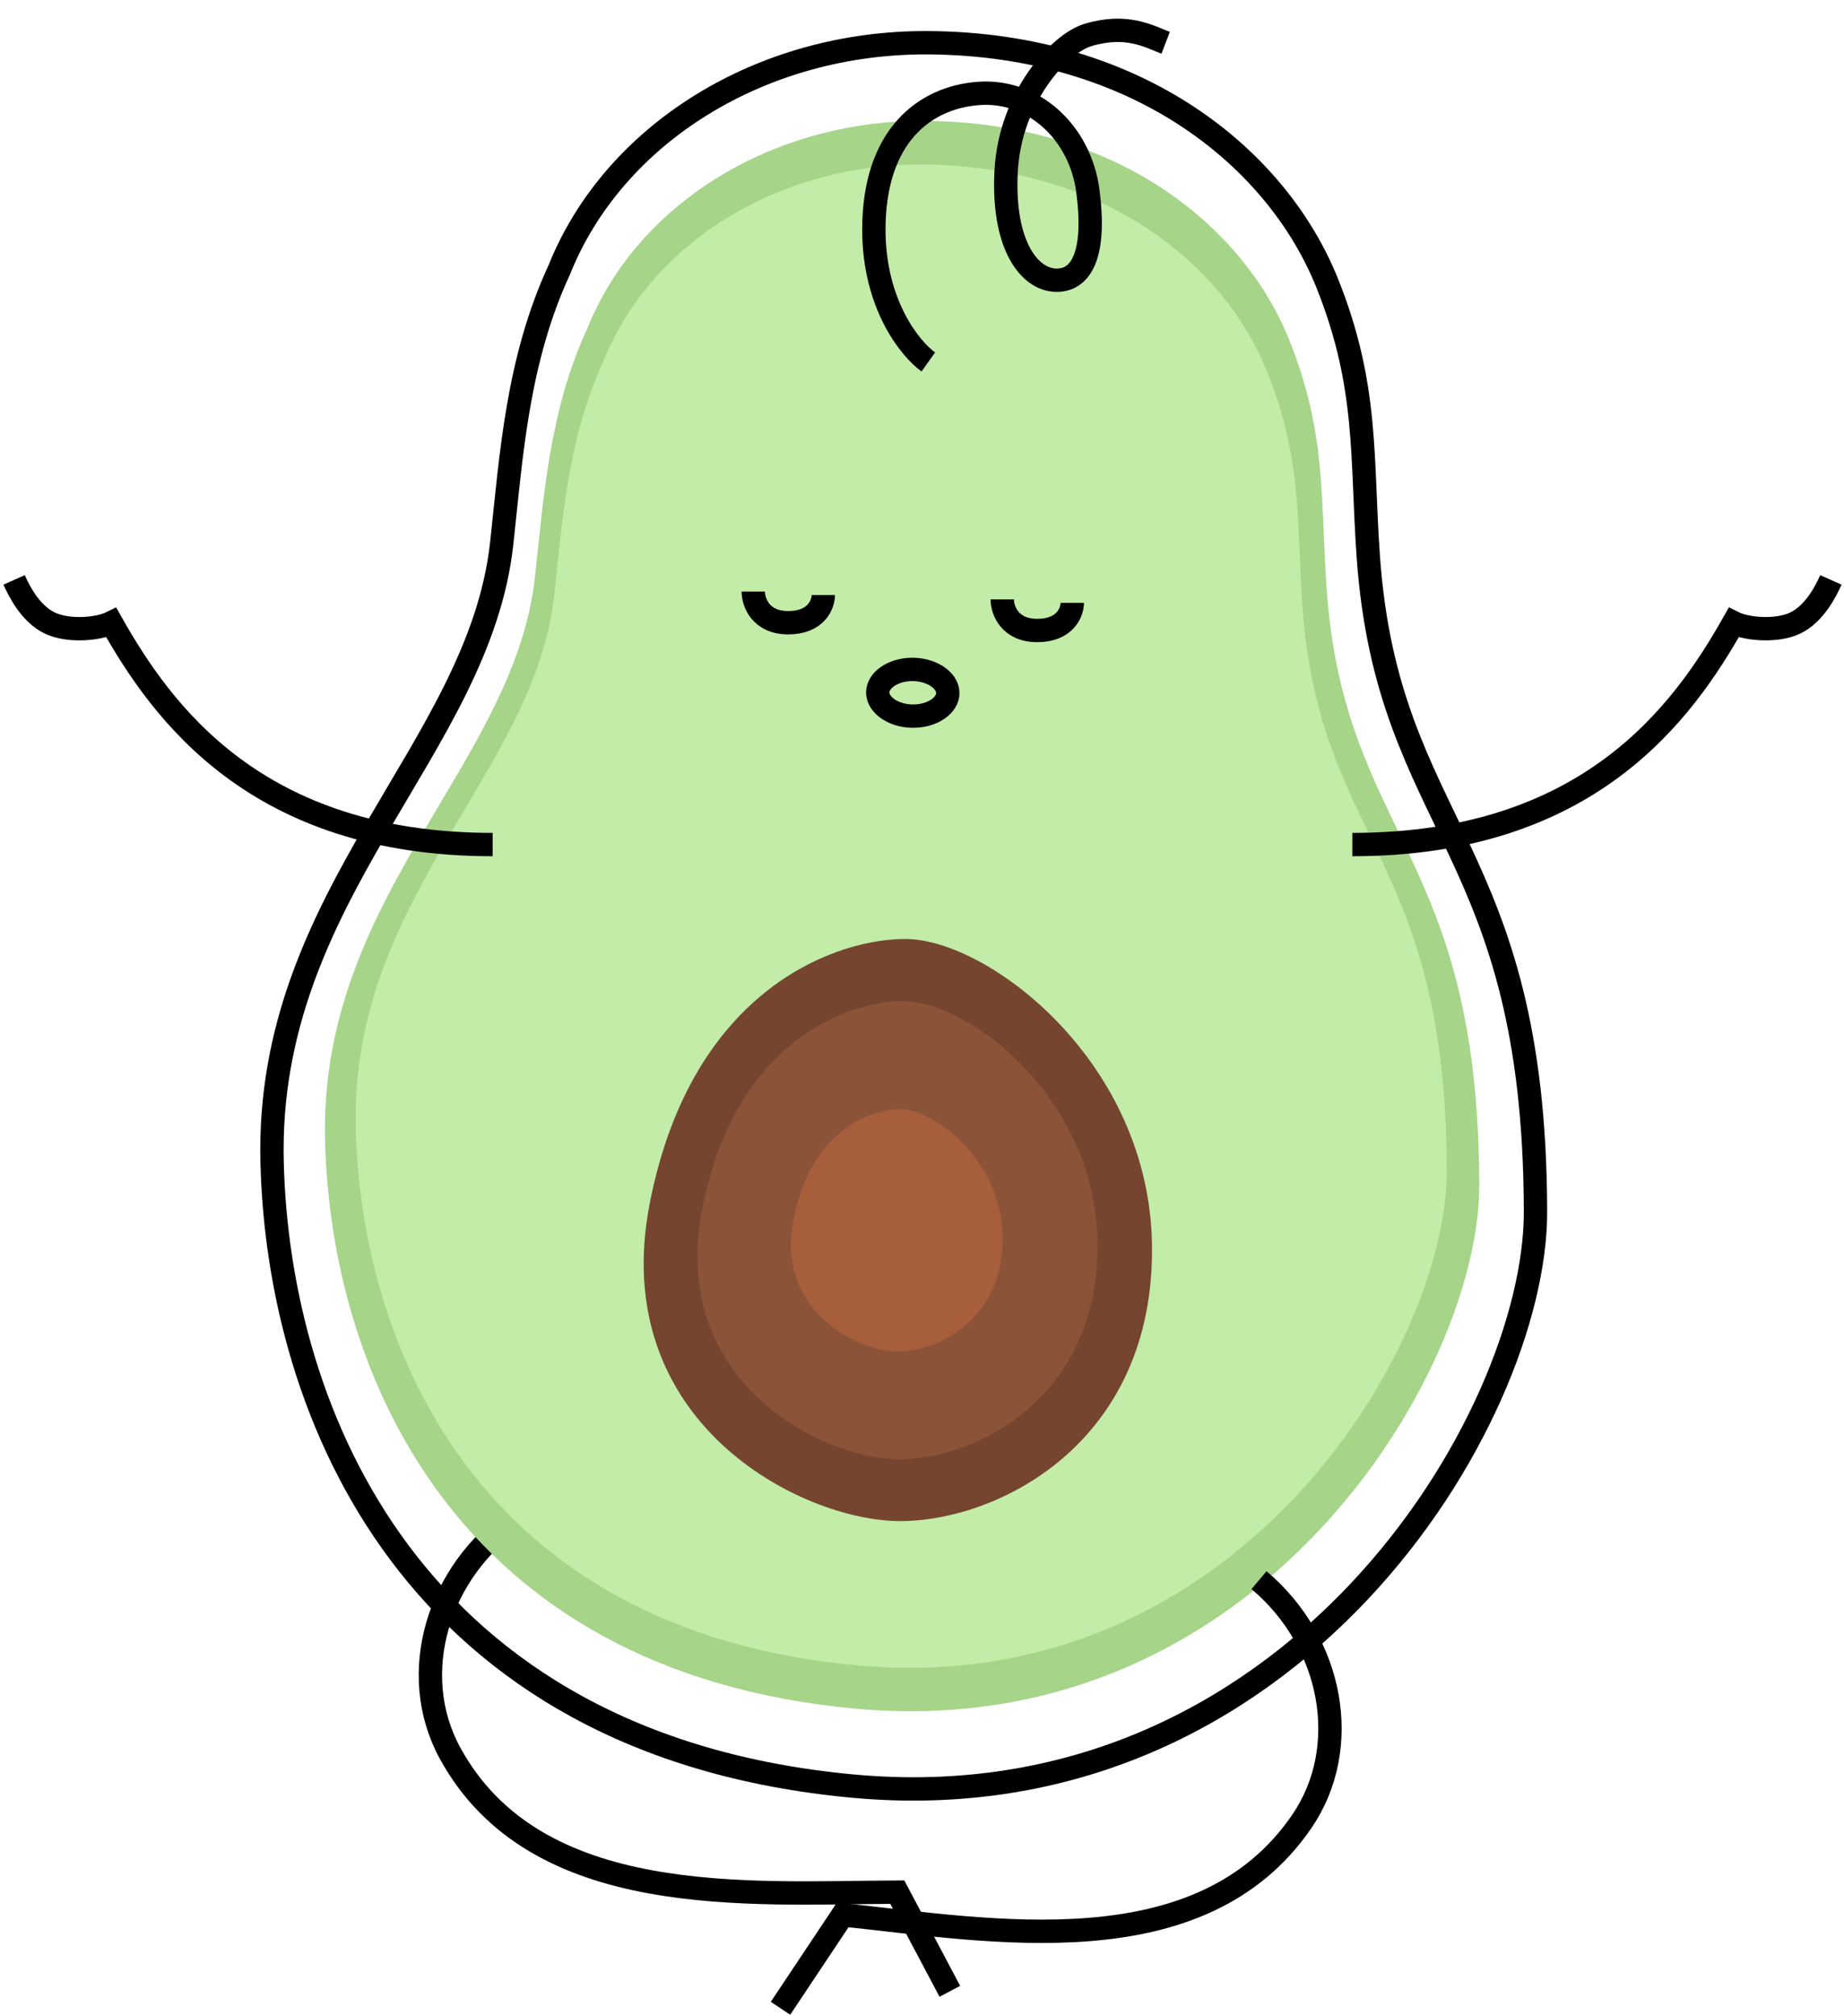 <svg width="237" height="259" viewBox="0 0 237 259" fill="none" xmlns="http://www.w3.org/2000/svg">
<path d="M66.421 194.917C56.165 201.921 52.32 215.102 57.832 225.207C68.855 245.418 96.221 243.159 115.326 243.08L122.078 255.823" stroke="black" stroke-width="3"/>
<path d="M197.35 155.655C197.405 182.123 166.152 234.704 109.598 229.458C53.044 224.212 35.754 181.574 34.97 149.265C34.134 114.766 61.593 96.328 64.485 69.788C65.715 58.499 66.49 46.315 71.867 34.696C78.865 17.186 97.838 5.346 119.328 5.49C146.327 5.672 164.15 20.36 170.57 36.354C175.92 49.682 174.945 58.826 175.868 71.628C178.387 106.555 197.252 108.486 197.35 155.655Z" stroke="black" stroke-width="3"/>
<path d="M190.122 152.277C190.167 176.381 161.604 224.276 109.939 219.509C58.275 214.743 42.487 175.915 41.779 146.49C41.022 115.071 66.111 98.274 68.759 74.103C69.885 63.821 70.595 52.724 75.51 42.142C81.907 26.193 99.242 15.406 118.874 15.533C143.54 15.693 159.819 29.066 165.681 43.631C170.566 55.768 169.673 64.096 170.514 75.755C172.808 107.563 190.042 109.318 190.122 152.277Z" fill="#A6D489"/>
<path d="M185.948 150.402C185.99 173.188 158.99 218.463 110.151 213.957C61.312 209.452 46.388 172.747 45.718 144.932C45.002 115.231 68.719 99.353 71.222 76.503C72.287 66.784 72.958 56.294 77.604 46.291C83.651 31.214 100.039 21.017 118.597 21.137C141.914 21.288 157.302 33.93 162.844 47.698C167.462 59.172 166.617 67.044 167.412 78.066C169.581 108.134 185.872 109.793 185.948 150.402Z" fill="#C2ECA8"/>
<path d="M115.524 195.413C102.984 195.314 78.017 182.77 83.505 154.61C88.994 126.451 108.211 120.444 116.647 120.638C127.192 120.88 147.747 136.442 148.059 159.98C148.397 185.522 128.063 195.511 115.524 195.413Z" fill="#75452F"/>
<path d="M115.447 187.462C105.578 187.385 85.929 177.513 90.249 155.351C94.568 133.19 109.692 128.463 116.331 128.615C124.629 128.806 140.806 141.053 141.052 159.577C141.318 179.678 125.315 187.54 115.447 187.462Z" fill="#8B5338"/>
<path d="M115.313 173.629C110.092 173.588 99.697 168.365 101.982 156.641C104.267 144.917 112.268 142.416 115.78 142.497C120.171 142.597 128.729 149.076 128.858 158.876C128.999 169.511 120.533 173.669 115.313 173.629Z" fill="#A75E3D"/>
<path d="M161.814 203C171.314 211 173.814 224.5 167.314 234C154.314 253 127.314 248 108.314 246L100.314 258" stroke="black" stroke-width="3"/>
<path d="M128.814 77C128.814 78.333 129.714 81 133.314 81C136.914 81 137.814 78.63 137.814 77.444" stroke="black" stroke-width="3"/>
<path d="M96.814 76C96.814 77.333 97.715 80 101.314 80C104.914 80 105.814 77.63 105.814 76.444" stroke="black" stroke-width="3"/>
<path d="M119.314 46.5C116.981 44.833 112.314 39.1 112.314 29.5C112.314 17.5 118.814 12.5 125.814 12C132.814 11.5 138.814 17 139.814 24.5C140.814 32 139.314 36 135.814 36C132.314 36 128.814 31.5 129.314 22C129.814 12.5 136.167 5.594 139.814 4.5C144.814 3 147.648 4.667 149.814 5.5" stroke="black" stroke-width="3"/>
<path d="M121.814 89.067C121.803 89.773 121.401 90.494 120.585 91.069C119.769 91.644 118.6 92.02 117.269 92C115.939 91.98 114.781 91.569 113.984 90.97C113.185 90.371 112.804 89.638 112.815 88.933C112.825 88.227 113.228 87.506 114.044 86.931C114.86 86.356 116.029 85.98 117.359 86C118.69 86.02 119.847 86.431 120.645 87.03C121.444 87.629 121.824 88.362 121.814 89.067Z" stroke="black" stroke-width="3"/>
<path d="M173.814 108.5C204.214 108.5 216.314 91.5 222.814 80C224.481 80.833 228.414 81.2 230.814 80C233.214 78.8 234.648 76 235.314 74.5" stroke="black" stroke-width="3"/>
<path d="M63.315 108.5C32.914 108.5 20.814 91.5 14.315 80C12.648 80.833 8.714 81.2 6.314 80C3.914 78.8 2.481 76 1.814 74.5" stroke="black" stroke-width="3"/>
</svg>
